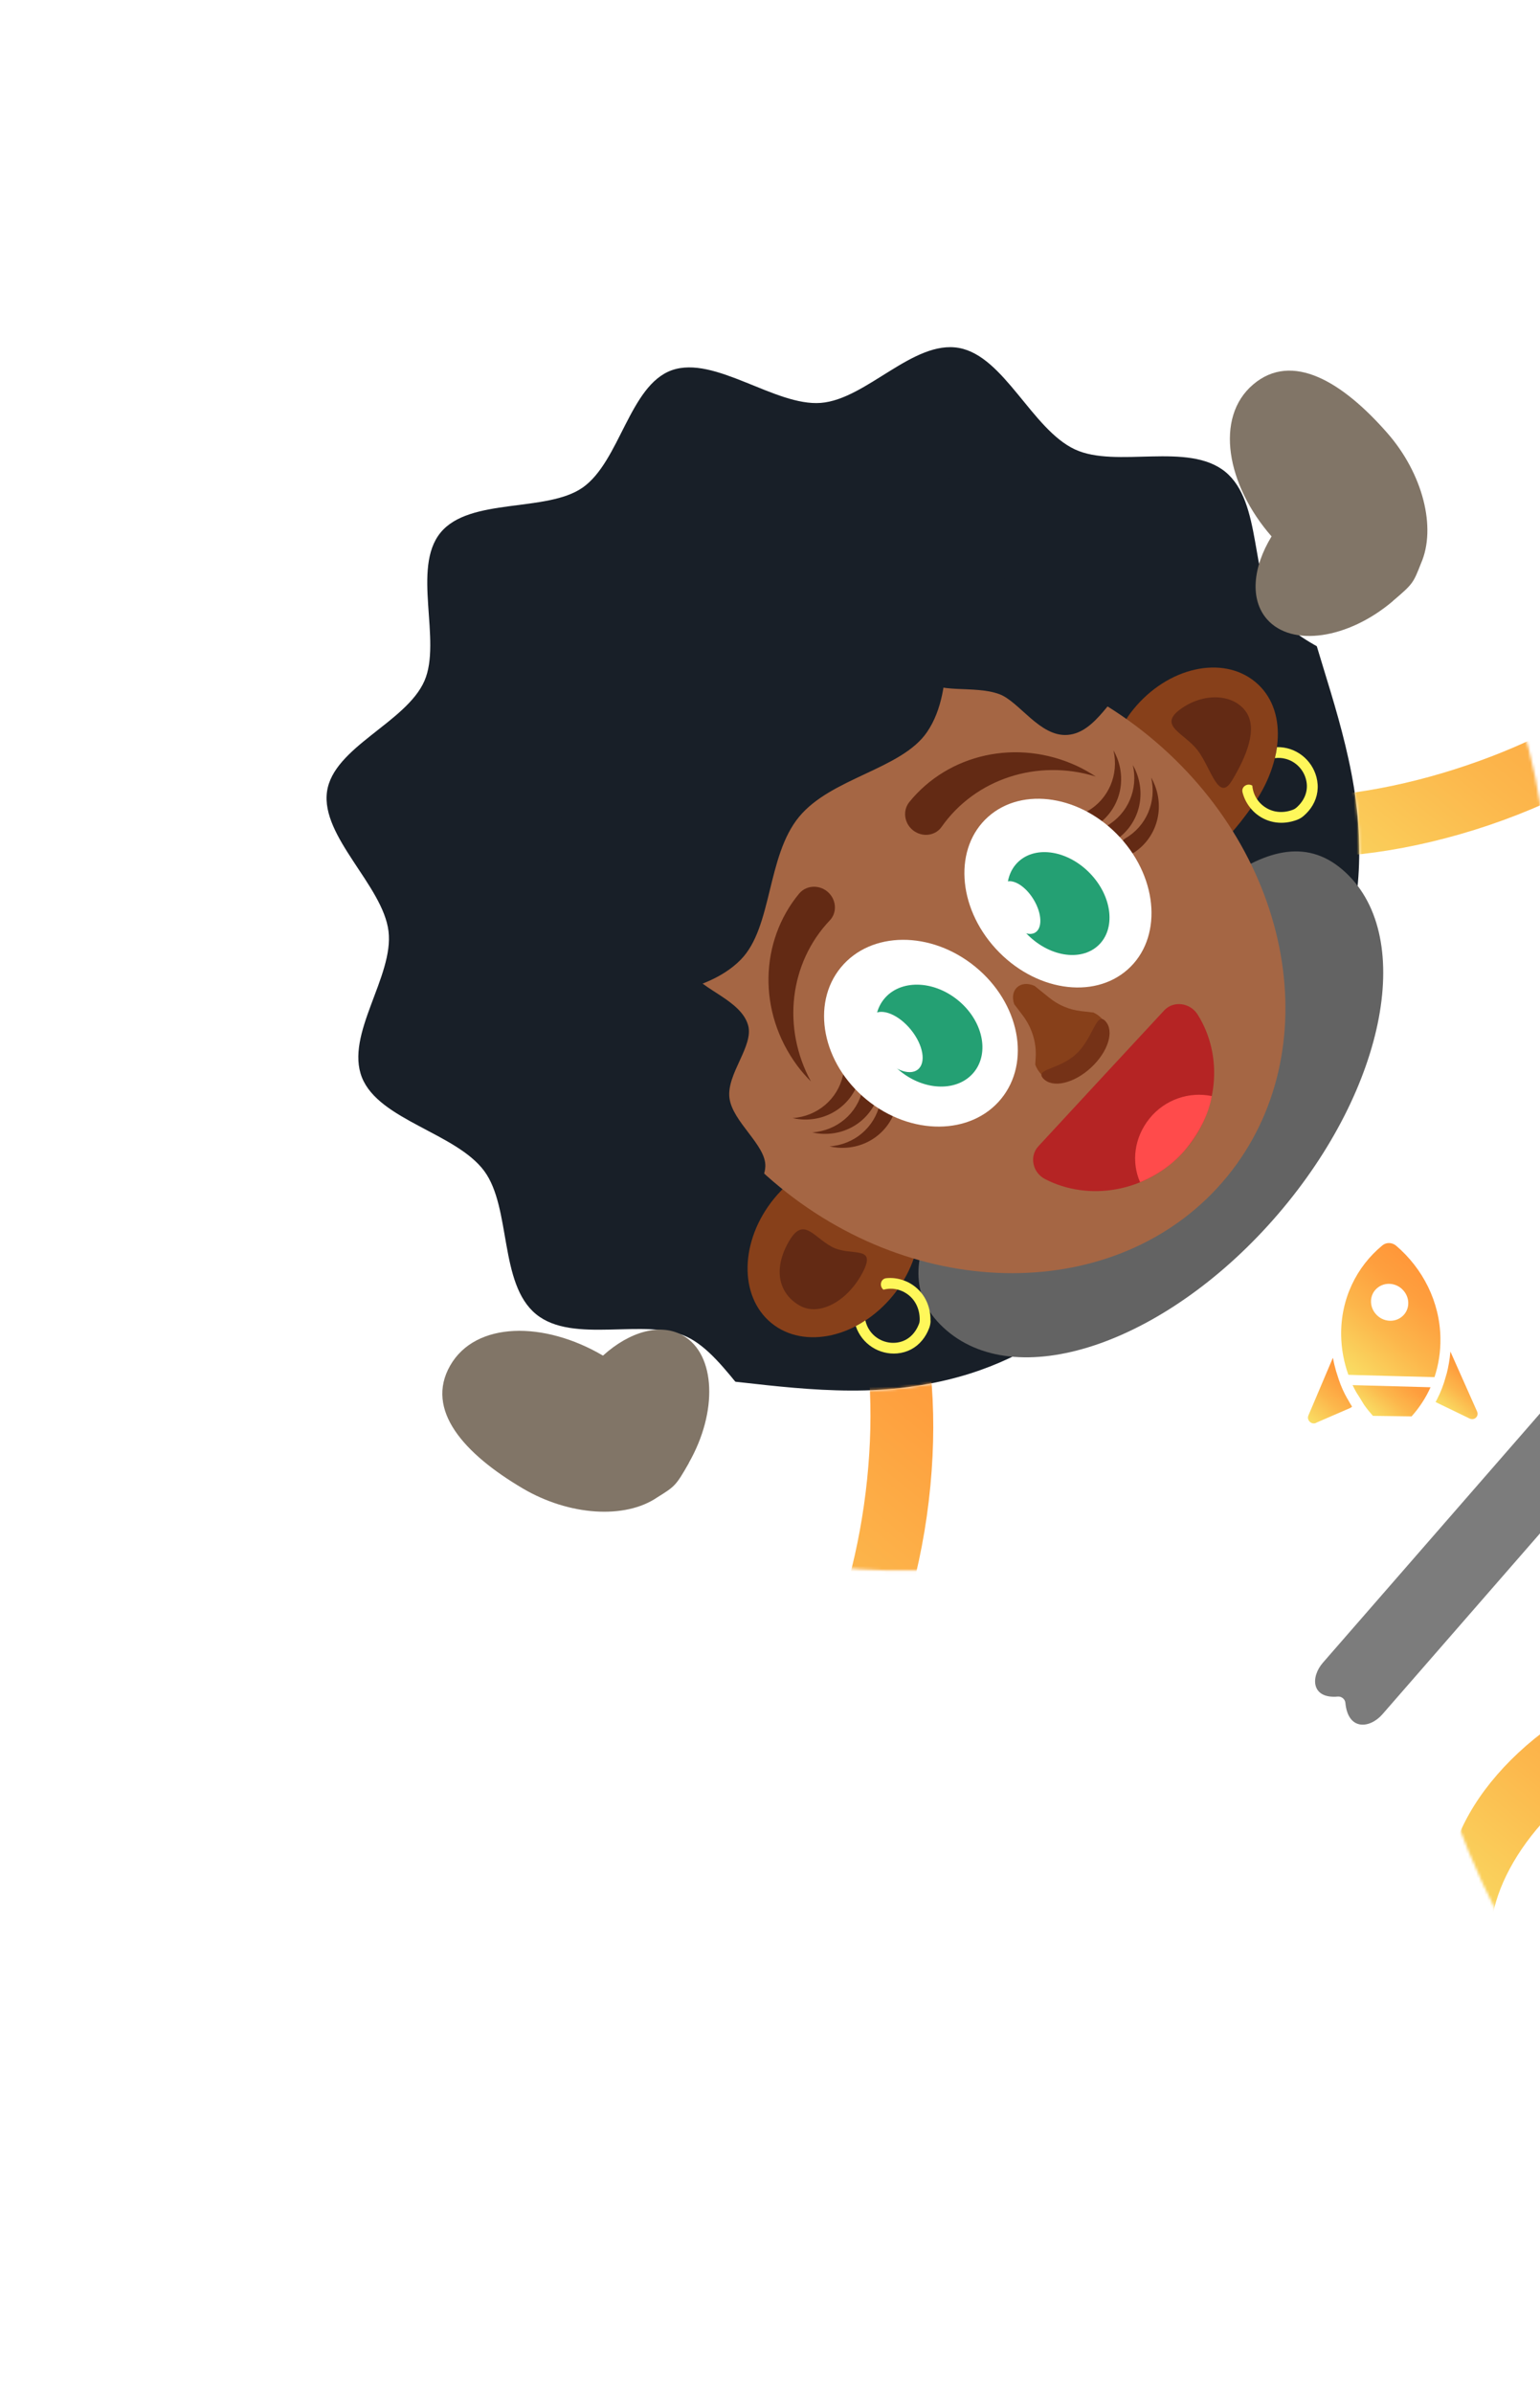 <svg width="567" height="881" viewBox="0 0 567 881" fill="none" xmlns="http://www.w3.org/2000/svg">
<g filter="url(#filter0_d_267_15616)">
<path d="M450.151 171.696C463.847 182.906 459.218 210.792 469.204 224.362C479.532 238.382 507.965 243.106 514.237 258.79C520.579 274.701 502.42 295.987 504.476 312.693C506.521 329.414 529.48 347.5 527.112 364.086C524.771 380.451 498.013 389.423 491.263 404.78C484.752 419.627 496.05 446.28 485.327 459.381C474.603 472.483 446.244 466.676 432.976 475.994C419.268 485.632 415.735 513.637 400.171 519.179C384.381 524.779 362.098 505.835 345.318 507.149C328.523 508.45 311.259 530.443 294.408 527.372C277.782 524.338 267.558 497.398 251.757 490.032C236.482 482.926 210.061 492.976 196.365 481.766C182.669 470.556 187.298 442.67 177.313 429.1C166.984 415.08 138.552 410.356 132.279 394.672C125.937 378.761 144.096 357.476 142.04 340.769C139.995 324.048 117.036 305.962 119.404 289.376C121.745 273.011 148.503 264.039 155.253 248.683C161.764 233.835 150.466 207.182 161.19 194.081C171.913 180.979 200.273 186.786 213.54 177.468C227.248 167.831 230.781 139.825 246.345 134.283C262.135 128.684 284.418 147.627 301.198 146.313C317.993 145.012 335.258 123.019 352.108 126.09C368.735 129.124 378.958 156.065 394.759 163.43C410.034 170.536 436.455 160.486 450.151 171.696Z" fill="#181F28"/>
<path d="M223.362 526.246C230.582 566.588 302.61 581.813 358.866 574.292C415.122 566.77 511.882 511.894 431.171 483.876C391.932 470.261 389.575 501.095 333.32 508.616C277.064 516.138 216.169 485.927 223.362 526.246Z" fill="white"/>
<path d="M252.607 536.509C263.369 517.654 262.486 496.715 250.65 489.735C242.348 484.835 230.85 488.105 221.008 497.018C199.365 484.267 174.078 484.328 164.74 500.693C155.402 517.058 169.884 533.198 191.498 545.925C208.429 555.902 229.023 557.369 240.99 549.203C247.534 545.128 247.84 544.927 252.657 536.505L252.607 536.509Z" fill="#817567"/>
<path d="M670.896 553.233L635.322 559.406C617.946 562.422 606.338 578.102 608.361 595.688C612.688 633.571 628.375 687.431 610.164 698.384C576.965 718.369 514.156 640.065 494.167 623.163L421.074 557.02C389.967 530.702 368.33 470.798 393.551 441.079L441.172 385.606C466.393 355.886 513.224 357.574 544.331 383.891L555.548 401.195C575.778 432.329 604.392 456.561 636.226 475.938C657.896 489.117 684.787 536.895 670.88 553.31L670.896 553.233Z" fill="white"/>
<path d="M825.127 561.281C827.763 525.667 746.7 487.072 687.526 480.291C628.353 473.511 532.852 499.183 608.203 541.587C644.839 562.186 645.982 553.239 705.162 560.07C764.314 566.877 822.546 596.94 825.133 561.331L825.127 561.281Z" fill="white"/>
<path d="M654.74 788.705C607.214 800.259 557.656 729.281 535.186 667.973C512.738 606.639 505.272 492.765 579.445 562.544C615.499 596.477 603.667 599.924 626.115 661.259C648.563 722.593 702.243 777.179 654.718 788.732L654.74 788.705Z" fill="white"/>
<mask id="mask0_267_15616" style="mask-type:luminance" maskUnits="userSpaceOnUse" x="519" y="540" width="155" height="250">
<path d="M654.74 788.705C607.214 800.259 557.656 729.281 535.186 667.973C512.738 606.639 505.272 492.765 579.445 562.544C615.499 596.477 603.667 599.924 626.115 661.259C648.563 722.593 702.243 777.179 654.718 788.732L654.74 788.705Z" fill="white"/>
</mask>
<g mask="url(#mask0_267_15616)">
<path d="M589.494 649.517C557.774 670.577 542.084 701.102 549.543 723.227C545.767 721.039 542.446 718.411 539.712 715.181C521.322 693.269 536.583 655.488 573.81 630.812C611.037 606.136 656.112 603.86 674.502 625.771C677.236 629.001 679.1 632.603 680.406 636.425C658.675 623.783 621.265 628.452 589.517 649.489L589.494 649.517Z" fill="url(#paint0_linear_267_15616)"/>
</g>
<path d="M633.192 467.138C631.501 467.244 629.998 465.968 629.773 464.34C628.584 454.612 620.729 455.448 616.186 460.71L486.079 610.046C481.442 615.366 481.79 623.413 491.572 622.529C492.931 622.424 494.203 623.464 494.34 624.795C495.301 635.148 503.341 634.374 508.001 629.026L638.108 479.691C642.657 474.479 642.412 466.652 633.17 467.165L633.192 467.138Z" fill="#7C7C7C"/>
<mask id="mask1_267_15616" style="mask-type:luminance" maskUnits="userSpaceOnUse" x="222" y="493" width="237" height="84">
<path d="M223.362 526.246C230.582 566.588 302.61 581.813 358.866 574.292C415.122 566.77 507.763 527.07 427.053 499.052C387.813 485.438 389.575 501.095 333.32 508.616C277.064 516.138 216.169 485.927 223.362 526.246Z" fill="white"/>
</mask>
<g mask="url(#mask1_267_15616)">
<path d="M317.109 551.938C324.372 500.932 314.502 455.353 294.668 439.932C298.654 438.636 302.687 438.147 306.666 438.876C333.732 443.79 348.743 496.285 340.224 556.146C331.677 615.983 302.848 660.485 275.783 655.57C271.804 654.841 268.093 652.977 264.665 650.307C287.762 642.721 309.824 602.971 317.109 551.938Z" fill="url(#paint1_linear_267_15616)"/>
</g>
<path d="M496.31 192.419C537.322 192.051 565.543 260.051 568.528 316.691C571.513 373.332 535.355 478.488 492.939 404.375C472.31 368.311 502.197 360.327 499.24 303.709C496.255 247.068 455.326 192.81 496.316 192.469L496.31 192.419Z" fill="white"/>
<path d="M511.845 219.259C495.308 233.297 474.549 236.297 465.478 225.939C459.122 218.661 460.24 206.805 467.166 195.461C450.645 176.569 446.052 151.69 460.402 139.518C474.774 127.319 493.309 138.564 509.83 157.456C522.774 172.247 528.009 192.191 522.156 205.451C519.348 212.629 519.211 212.969 511.817 219.236L511.845 219.259Z" fill="#817567"/>
<mask id="mask2_267_15616" style="mask-type:luminance" maskUnits="userSpaceOnUse" x="478" y="192" width="91" height="233">
<path d="M496.31 192.419C537.322 192.051 565.543 260.05 568.528 316.691C571.513 373.332 549.493 471.647 507.077 397.534C486.447 361.471 502.197 360.326 499.212 303.686C496.227 247.045 455.297 192.786 496.288 192.446L496.31 192.419Z" fill="white"/>
</mask>
<g mask="url(#mask2_267_15616)">
<path d="M538.872 279.782C490.049 296.321 443.418 295.023 424.58 278.386C424.047 282.552 424.314 286.607 425.765 290.367C435.592 316.055 490.003 321.103 547.276 301.734C604.543 282.314 642.989 245.774 633.19 220.109C631.761 216.322 629.2 213.053 625.949 210.166C622.742 234.257 587.724 263.267 538.872 279.782Z" fill="url(#paint2_linear_267_15616)"/>
</g>
<path d="M493.248 318.119C520.39 341.327 509.766 398.111 469.53 444.964C429.295 491.817 374.72 511.003 347.578 487.795C320.437 464.587 350.345 429.544 390.58 382.691C430.816 335.838 466.106 294.911 493.22 318.096L493.248 318.119Z" fill="#636363"/>
<path d="M454.456 337.272C469.09 349.882 459.938 384.81 433.991 415.244C408.072 445.7 375.184 460.119 360.549 447.509C345.915 434.899 365.2 412.145 391.118 381.688C417.037 351.231 439.793 324.639 454.428 337.249L454.456 337.272Z" fill="#3A3A3A"/>
<path d="M531.623 503.683L530.671 506.92C530.188 508.375 529.687 509.679 529.129 510.937L529.008 511.2C528.866 511.489 528.723 511.779 528.603 512.041C528.279 512.724 527.934 513.434 527.561 514.121L540.098 520.187C541.827 521.014 543.607 519.358 542.832 517.596L533.015 495.526L532.99 495.731C532.761 498.431 532.295 501.074 531.645 503.656L531.623 503.683Z" fill="url(#paint3_linear_267_15616)"/>
<path d="M483.522 521.76L496.1 516.306C496.39 516.182 496.595 515.989 496.801 515.796C496.203 514.855 495.655 513.91 495.129 512.939C495.129 512.939 495.101 512.915 495.073 512.892C493.777 510.614 492.762 508.338 491.929 505.897L490.898 502.661C490.45 501.076 490.052 499.487 489.778 497.863C489.733 497.917 489.689 497.971 489.651 498.076L489.607 498.13L481.595 517.024C481.595 517.024 481.595 517.024 481.573 517.051L480.726 519.066C479.994 520.768 481.839 522.548 483.528 521.81L483.522 521.76Z" fill="url(#paint4_linear_267_15616)"/>
<path d="M513.05 456.576C511.547 455.301 509.429 455.237 507.974 456.438C498.479 464.235 492.561 476.134 492.788 489.632C492.869 494.663 493.822 499.55 495.444 504.081L497.971 504.164L512.969 504.571L527.15 504.941C528.637 500.472 529.421 495.653 529.339 490.622C529.141 477.147 522.817 464.932 513.05 456.576ZM515.219 482.63C512.41 485.024 508.065 484.627 505.547 481.709C503.007 478.818 503.219 474.524 506.056 472.153C508.865 469.758 513.21 470.156 515.728 473.074C518.268 475.965 518.056 480.259 515.219 482.63Z" fill="url(#paint5_linear_267_15616)"/>
<path d="M521.413 508.549L497.003 507.883C497.381 508.689 497.781 509.468 498.203 510.22C498.569 510.926 499.052 511.546 499.468 512.248C499.69 512.611 499.913 512.973 500.135 513.335C500.602 514.033 500.974 514.789 501.463 515.46C501.463 515.46 501.463 515.46 501.491 515.483C502.412 516.779 503.428 518.016 504.488 519.199L518.722 519.387C521.561 516.206 523.921 512.632 525.699 508.672L521.464 508.545L521.413 508.549Z" fill="url(#paint6_linear_267_15616)"/>
<path d="M327.728 474.957C340.363 459.521 340.821 439 328.752 429.121C316.683 419.243 296.657 423.749 284.023 439.185C271.389 454.622 270.93 475.143 282.999 485.021C295.068 494.899 315.094 490.394 327.728 474.957Z" fill="#87401A"/>
<path d="M288.943 455.901C294.564 445.308 298.067 453.013 305.129 456.897C312.179 460.796 322.16 455.96 316.539 466.553C310.919 477.146 300.627 482.578 293.562 478.667C286.496 474.756 283.307 466.482 288.943 455.901Z" fill="#632A14"/>
<path d="M461.091 248.96C473.159 258.837 471.669 278.572 460.067 294.796C435.205 329.58 440.202 299.102 428.134 289.225C416.067 279.348 403.732 274.455 416.362 259.024C428.992 243.593 449.023 239.083 461.091 248.96Z" fill="#87401A"/>
<path d="M452.513 285.428C447.641 293.522 444.862 280.649 439.985 274.25C435.092 267.839 425.226 265.209 433.546 259.11C441.866 253.012 452.592 253.258 457.496 259.655C462.388 266.066 457.841 276.589 452.54 285.426L452.513 285.428Z" fill="#632A14"/>
<path d="M450.786 431.135C488.307 385.292 475.419 312.686 422 268.963C368.581 225.241 294.86 226.959 257.338 272.802C219.817 318.645 232.704 391.251 286.123 434.974C339.542 478.696 413.264 476.978 450.786 431.135Z" fill="#A56644"/>
<path d="M312.39 391.736C314.379 391.882 315.758 393.861 315.193 395.732C312.493 404.681 303.902 410.8 293.91 410.06C292.859 409.978 291.825 409.813 290.824 409.577C299.924 408.954 307.366 402.624 309.356 393.921C309.668 392.547 310.952 391.629 312.39 391.736Z" fill="#632A14"/>
<path d="M319.608 397.012C321.598 397.158 322.977 399.137 322.411 401.008C319.712 409.957 311.12 416.076 301.129 415.336C300.078 415.254 299.044 415.089 298.043 414.853C307.142 414.23 314.585 407.899 316.575 399.197C316.886 397.823 318.171 396.905 319.608 397.012Z" fill="#632A14"/>
<path d="M325.975 402.15C327.964 402.296 329.343 404.275 328.778 406.146C326.078 415.095 317.487 421.214 307.495 420.475C306.444 420.392 305.41 420.227 304.409 419.991C313.509 419.368 320.951 413.038 322.941 404.335C323.253 402.961 324.537 402.043 325.975 402.15Z" fill="#632A14"/>
<path d="M367.595 402.498C378.65 388.991 374.394 367.223 358.089 353.878C341.785 340.533 319.605 340.664 308.55 354.171C297.495 367.678 301.751 389.445 318.056 402.79C334.36 416.136 356.54 416.005 367.595 402.498Z" fill="white"/>
<path d="M404.442 394.953L381.291 419.979C377.893 423.665 379.176 429.674 383.808 432.055C399.914 440.352 420.946 436.854 434.364 422.385C447.795 407.901 449.589 386.738 439.942 371.452C437.159 367.059 431.038 366.279 427.637 369.937L404.442 394.953Z" fill="#B52424"/>
<path d="M435.927 420.601C440.567 414.869 443.981 408.183 445.162 401.493C437.073 399.733 427.937 402.636 422.219 409.746C416.585 416.755 415.476 425.716 418.759 433.193C425.149 430.571 431.227 426.405 435.939 420.586L435.927 420.601Z" fill="#FF4B4B"/>
<path d="M357.6 392.679C363.462 385.461 360.801 373.585 351.656 366.154C342.511 358.722 330.345 358.549 324.483 365.767C318.621 372.985 321.283 384.861 330.428 392.293C339.573 399.724 351.738 399.897 357.6 392.679Z" fill="#24A073"/>
<path d="M334.438 377.128C329.916 371.515 323.682 368.955 320.515 371.411C317.347 373.867 318.445 380.409 322.966 386.023C327.488 391.636 333.722 394.196 336.89 391.74C340.057 389.284 338.96 382.742 334.438 377.128Z" fill="white"/>
<path d="M401.603 370.727L396.936 370.189C392.755 369.708 388.742 368.029 385.401 365.343L379.917 360.927C374.727 358.575 370.555 362.307 372.412 367.644L375.564 371.804C378.979 376.325 380.667 381.839 380.311 387.333L380.157 389.881C382.015 395.218 388.509 398.151 391.841 395.166L398.791 388.942L405.74 382.719C409.072 379.734 406.751 373.069 401.561 370.717L401.603 370.727Z" fill="#87401A"/>
<path d="M405.96 373.88C409.371 377.475 407.032 385.114 400.737 390.973C394.442 396.833 386.571 398.656 383.16 395.062C379.749 391.468 388.955 391.832 395.25 385.972C401.545 380.112 402.561 370.272 405.972 373.866L405.96 373.88Z" fill="#753217"/>
<path d="M304.913 327.566C301.978 323.607 296.194 323.346 293.189 326.988C278.779 344.438 277.85 370.442 292.533 390.288C294.091 392.39 295.789 394.29 297.573 396.115C286.798 376.307 289.683 352.415 304.534 336.785C306.889 334.312 307.017 330.43 304.913 327.566Z" fill="#632A14"/>
<path d="M336.698 304.598C332.237 302.503 330.838 296.885 333.814 293.219C348.071 275.644 373.379 269.593 395.735 280.064C398.104 281.176 400.302 282.464 402.444 283.853C380.897 277.205 358.046 284.756 345.66 302.404C343.701 305.201 339.921 306.093 336.698 304.598Z" fill="#632A14"/>
<path d="M398.247 300.157C398.97 302.038 401.265 302.773 402.87 301.681C410.615 296.473 413.948 286.439 410.322 277.053C409.94 276.06 409.484 275.127 408.961 274.213C411.026 283.147 407.153 292.132 399.44 296.588C398.226 297.296 397.723 298.78 398.259 300.143L398.247 300.157Z" fill="#632A14"/>
<path d="M405.37 305.55C406.093 307.43 408.388 308.166 409.994 307.074C417.738 301.865 421.071 291.831 417.445 282.446C417.064 281.453 416.607 280.52 416.084 279.606C418.149 288.54 414.277 297.525 406.564 301.981C405.349 302.689 404.846 304.173 405.382 305.536L405.37 305.55Z" fill="#632A14"/>
<path d="M412.127 310.18C412.85 312.06 415.145 312.796 416.75 311.704C424.495 306.495 427.828 296.461 424.202 287.075C423.82 286.082 423.364 285.15 422.841 284.236C424.906 293.17 421.033 302.155 413.32 306.611C412.106 307.319 411.602 308.803 412.139 310.166L412.127 310.18Z" fill="#632A14"/>
<path d="M411.451 306.335C397.258 290.819 375.485 287.388 362.819 298.671C350.153 309.954 351.391 331.679 365.583 347.195C379.776 362.711 401.549 366.143 414.215 354.859C426.881 343.576 425.643 321.851 411.451 306.335Z" fill="white"/>
<path d="M400.471 319.642C392.365 311.116 380.508 309.115 373.988 315.173C367.468 321.231 368.753 333.054 376.859 341.58C384.965 350.107 396.821 352.108 403.342 346.05C409.862 339.992 408.577 328.169 400.471 319.642Z" fill="#24A073"/>
<path d="M379.615 329.224C376.556 324.105 371.784 321.235 368.956 322.814C366.128 324.393 366.314 329.823 369.373 334.942C372.431 340.062 377.203 342.932 380.032 341.352C382.86 339.773 382.673 334.343 379.615 329.224Z" fill="white"/>
<path d="M374.949 158.666C382.482 164.831 364.244 186.368 351.534 211.894C344.73 225.578 351.612 250.95 340.31 267.492C330.912 281.241 305.026 284.241 293.135 298.769C281.244 313.297 283.419 339.266 271.799 351.196C257.819 365.545 231.572 363.802 219.518 373.189C197.019 390.679 179.512 412.814 171.979 406.648C164.447 400.483 182.684 378.946 195.394 353.42C202.198 339.736 195.316 314.364 206.619 297.822C216.017 284.074 241.903 281.073 253.794 266.545C265.685 252.017 263.509 226.048 275.129 214.118C289.11 199.769 315.357 201.512 327.411 192.125C349.909 174.635 367.416 152.5 374.949 158.666Z" fill="#181F28"/>
<path d="M239.042 331.823C245.608 331.315 247.893 345.972 253.704 355.979C257.413 362.345 271.783 366.181 274.426 375.371C276.619 382.999 266.481 393.274 267.565 402.134C268.648 410.995 281.085 419.521 280.781 427.343C280.428 436.778 267.243 442.735 265.161 449.563C261.883 460.275 263.191 475.007 256.625 475.516C250.059 476.025 247.774 461.368 241.962 451.36C238.253 444.994 223.884 441.158 221.24 431.969C219.048 424.34 229.185 414.065 228.102 405.205C227.019 396.345 214.582 387.819 214.886 379.997C215.239 370.562 228.424 364.604 230.506 357.776C233.784 347.065 232.476 332.332 239.042 331.823Z" fill="#181F28"/>
<path d="M337.777 219.45C338.523 225.555 331.411 239.181 338.533 247.587C343.797 253.792 357.513 250.044 366.936 253.527C374.294 256.243 381.852 269.332 392.065 268.528C402.81 267.695 408.214 253.206 416.109 248.777C425.272 243.636 440.682 245.796 445.942 238.749C453.484 228.634 445.916 214.904 445.163 208.745C444.272 201.452 442.428 193.769 430.105 194.792C423.584 195.338 417.421 208.549 408.144 209.732C400.969 210.642 391.227 199.508 382.56 200.193C375.044 200.775 369.802 213.234 364.139 213.509C355.767 213.925 347.773 202.083 342.897 202.638C333.037 203.756 336.82 211.739 337.753 219.479L337.777 219.45Z" fill="#181F28"/>
<path d="M341.621 484.189C341.609 485.103 341.432 486.003 341.112 486.86C340.472 488.572 339.613 490.057 338.552 491.353C336.241 494.177 333.04 495.884 329.314 496.213C322.754 496.776 316.328 492.829 314.088 486.158C315.286 485.533 316.473 484.828 317.611 484.058C317.909 485.371 318.417 486.613 319.217 487.778C321.349 490.885 325.024 492.605 328.777 492.273C332.681 491.944 335.795 489.412 337.351 485.338C337.531 484.901 337.607 484.404 337.617 483.926C337.678 479.722 335.857 476.141 332.619 474.074C331.607 473.416 330.525 472.968 329.409 472.687C327.715 472.272 325.938 472.301 324.268 472.758C322.625 471.412 323.242 468.733 325.298 468.519C327.407 468.301 329.589 468.555 331.639 469.31C332.696 469.664 333.715 470.158 334.681 470.778C339.153 473.636 341.666 478.513 341.59 484.164L341.621 484.189Z" fill="#FFF75A"/>
<path d="M476.603 299.773C477.453 299.448 478.245 298.978 478.926 298.393C480.302 297.21 481.428 295.895 482.267 294.467C484.129 291.323 484.646 287.711 483.693 284.063C482.005 277.649 476.153 272.908 469.169 273.026C468.99 274.362 468.733 275.732 468.391 277.081C469.726 276.91 471.063 276.983 472.41 277.356C476.035 278.33 478.896 281.23 479.837 284.893C480.852 288.714 479.537 292.524 476.254 295.355C475.907 295.655 475.461 295.921 475.028 296.078C471.127 297.552 467.16 297.028 464.133 294.672C463.181 293.941 462.375 293.063 461.749 292.089C460.789 290.622 460.213 288.936 460.083 287.2C458.264 286.101 455.981 287.586 456.461 289.608C456.975 291.681 457.943 293.665 459.328 295.358C460.01 296.232 460.821 297.042 461.715 297.75C465.896 301.025 471.313 301.764 476.564 299.79L476.603 299.773Z" fill="#FFF75A"/>
</g>
<defs>
<filter id="filter0_d_267_15616" x="118.233" y="125.797" width="748.37" height="711.824" filterUnits="userSpaceOnUse" color-interpolation-filters="sRGB">
<feFlood flood-opacity="0" result="BackgroundImageFix"/>
<feColorMatrix in="SourceAlpha" type="matrix" values="0 0 0 0 0 0 0 0 0 0 0 0 0 0 0 0 0 0 127 0" result="hardAlpha"/>
<feOffset dx="1" dy="2"/>
<feGaussianBlur stdDeviation="1"/>
<feComposite in2="hardAlpha" operator="out"/>
<feColorMatrix type="matrix" values="0 0 0 0 0 0 0 0 0 0 0 0 0 0 0 0 0 0 0.25 0"/>
<feBlend mode="normal" in2="BackgroundImageFix" result="effect1_dropShadow_267_15616"/>
<feBlend mode="normal" in="SourceGraphic" in2="effect1_dropShadow_267_15616" result="shape"/>
</filter>
<linearGradient id="paint0_linear_267_15616" x1="549.641" y1="724.029" x2="648.267" y2="603.531" gradientUnits="userSpaceOnUse">
<stop stop-color="#F9DE64"/>
<stop offset="0.43" stop-color="#FCB74C"/>
<stop offset="0.78" stop-color="#FE9F3E"/>
<stop offset="1" stop-color="#FF9739"/>
</linearGradient>
<linearGradient id="paint1_linear_267_15616" x1="232.432" y1="623.924" x2="354.857" y2="474.348" gradientUnits="userSpaceOnUse">
<stop stop-color="#F9DE64"/>
<stop offset="0.43" stop-color="#FCB74C"/>
<stop offset="0.78" stop-color="#FE9F3E"/>
<stop offset="1" stop-color="#FF9739"/>
</linearGradient>
<linearGradient id="paint2_linear_267_15616" x1="470.828" y1="331.447" x2="592.524" y2="182.763" gradientUnits="userSpaceOnUse">
<stop stop-color="#F9DE64"/>
<stop offset="0.43" stop-color="#FCB74C"/>
<stop offset="0.78" stop-color="#FE9F3E"/>
<stop offset="1" stop-color="#FF9739"/>
</linearGradient>
<linearGradient id="paint3_linear_267_15616" x1="530.499" y1="516.526" x2="541.801" y2="502.717" gradientUnits="userSpaceOnUse">
<stop stop-color="#F9DE64"/>
<stop offset="0.43" stop-color="#FCB74C"/>
<stop offset="0.78" stop-color="#FE9F3E"/>
<stop offset="1" stop-color="#FF9739"/>
</linearGradient>
<linearGradient id="paint4_linear_267_15616" x1="481.289" y1="521.376" x2="496.241" y2="503.108" gradientUnits="userSpaceOnUse">
<stop stop-color="#F9DE64"/>
<stop offset="0.43" stop-color="#FCB74C"/>
<stop offset="0.78" stop-color="#FE9F3E"/>
<stop offset="1" stop-color="#FF9739"/>
</linearGradient>
<linearGradient id="paint5_linear_267_15616" x1="496.885" y1="505.26" x2="527.231" y2="468.184" gradientUnits="userSpaceOnUse">
<stop stop-color="#F9DE64"/>
<stop offset="0.43" stop-color="#FCB74C"/>
<stop offset="0.78" stop-color="#FE9F3E"/>
<stop offset="1" stop-color="#FF9739"/>
</linearGradient>
<linearGradient id="paint6_linear_267_15616" x1="503.781" y1="518.621" x2="517.45" y2="501.921" gradientUnits="userSpaceOnUse">
<stop stop-color="#F9DE64"/>
<stop offset="0.43" stop-color="#FCB74C"/>
<stop offset="0.78" stop-color="#FE9F3E"/>
<stop offset="1" stop-color="#FF9739"/>
</linearGradient>
</defs>
</svg>
